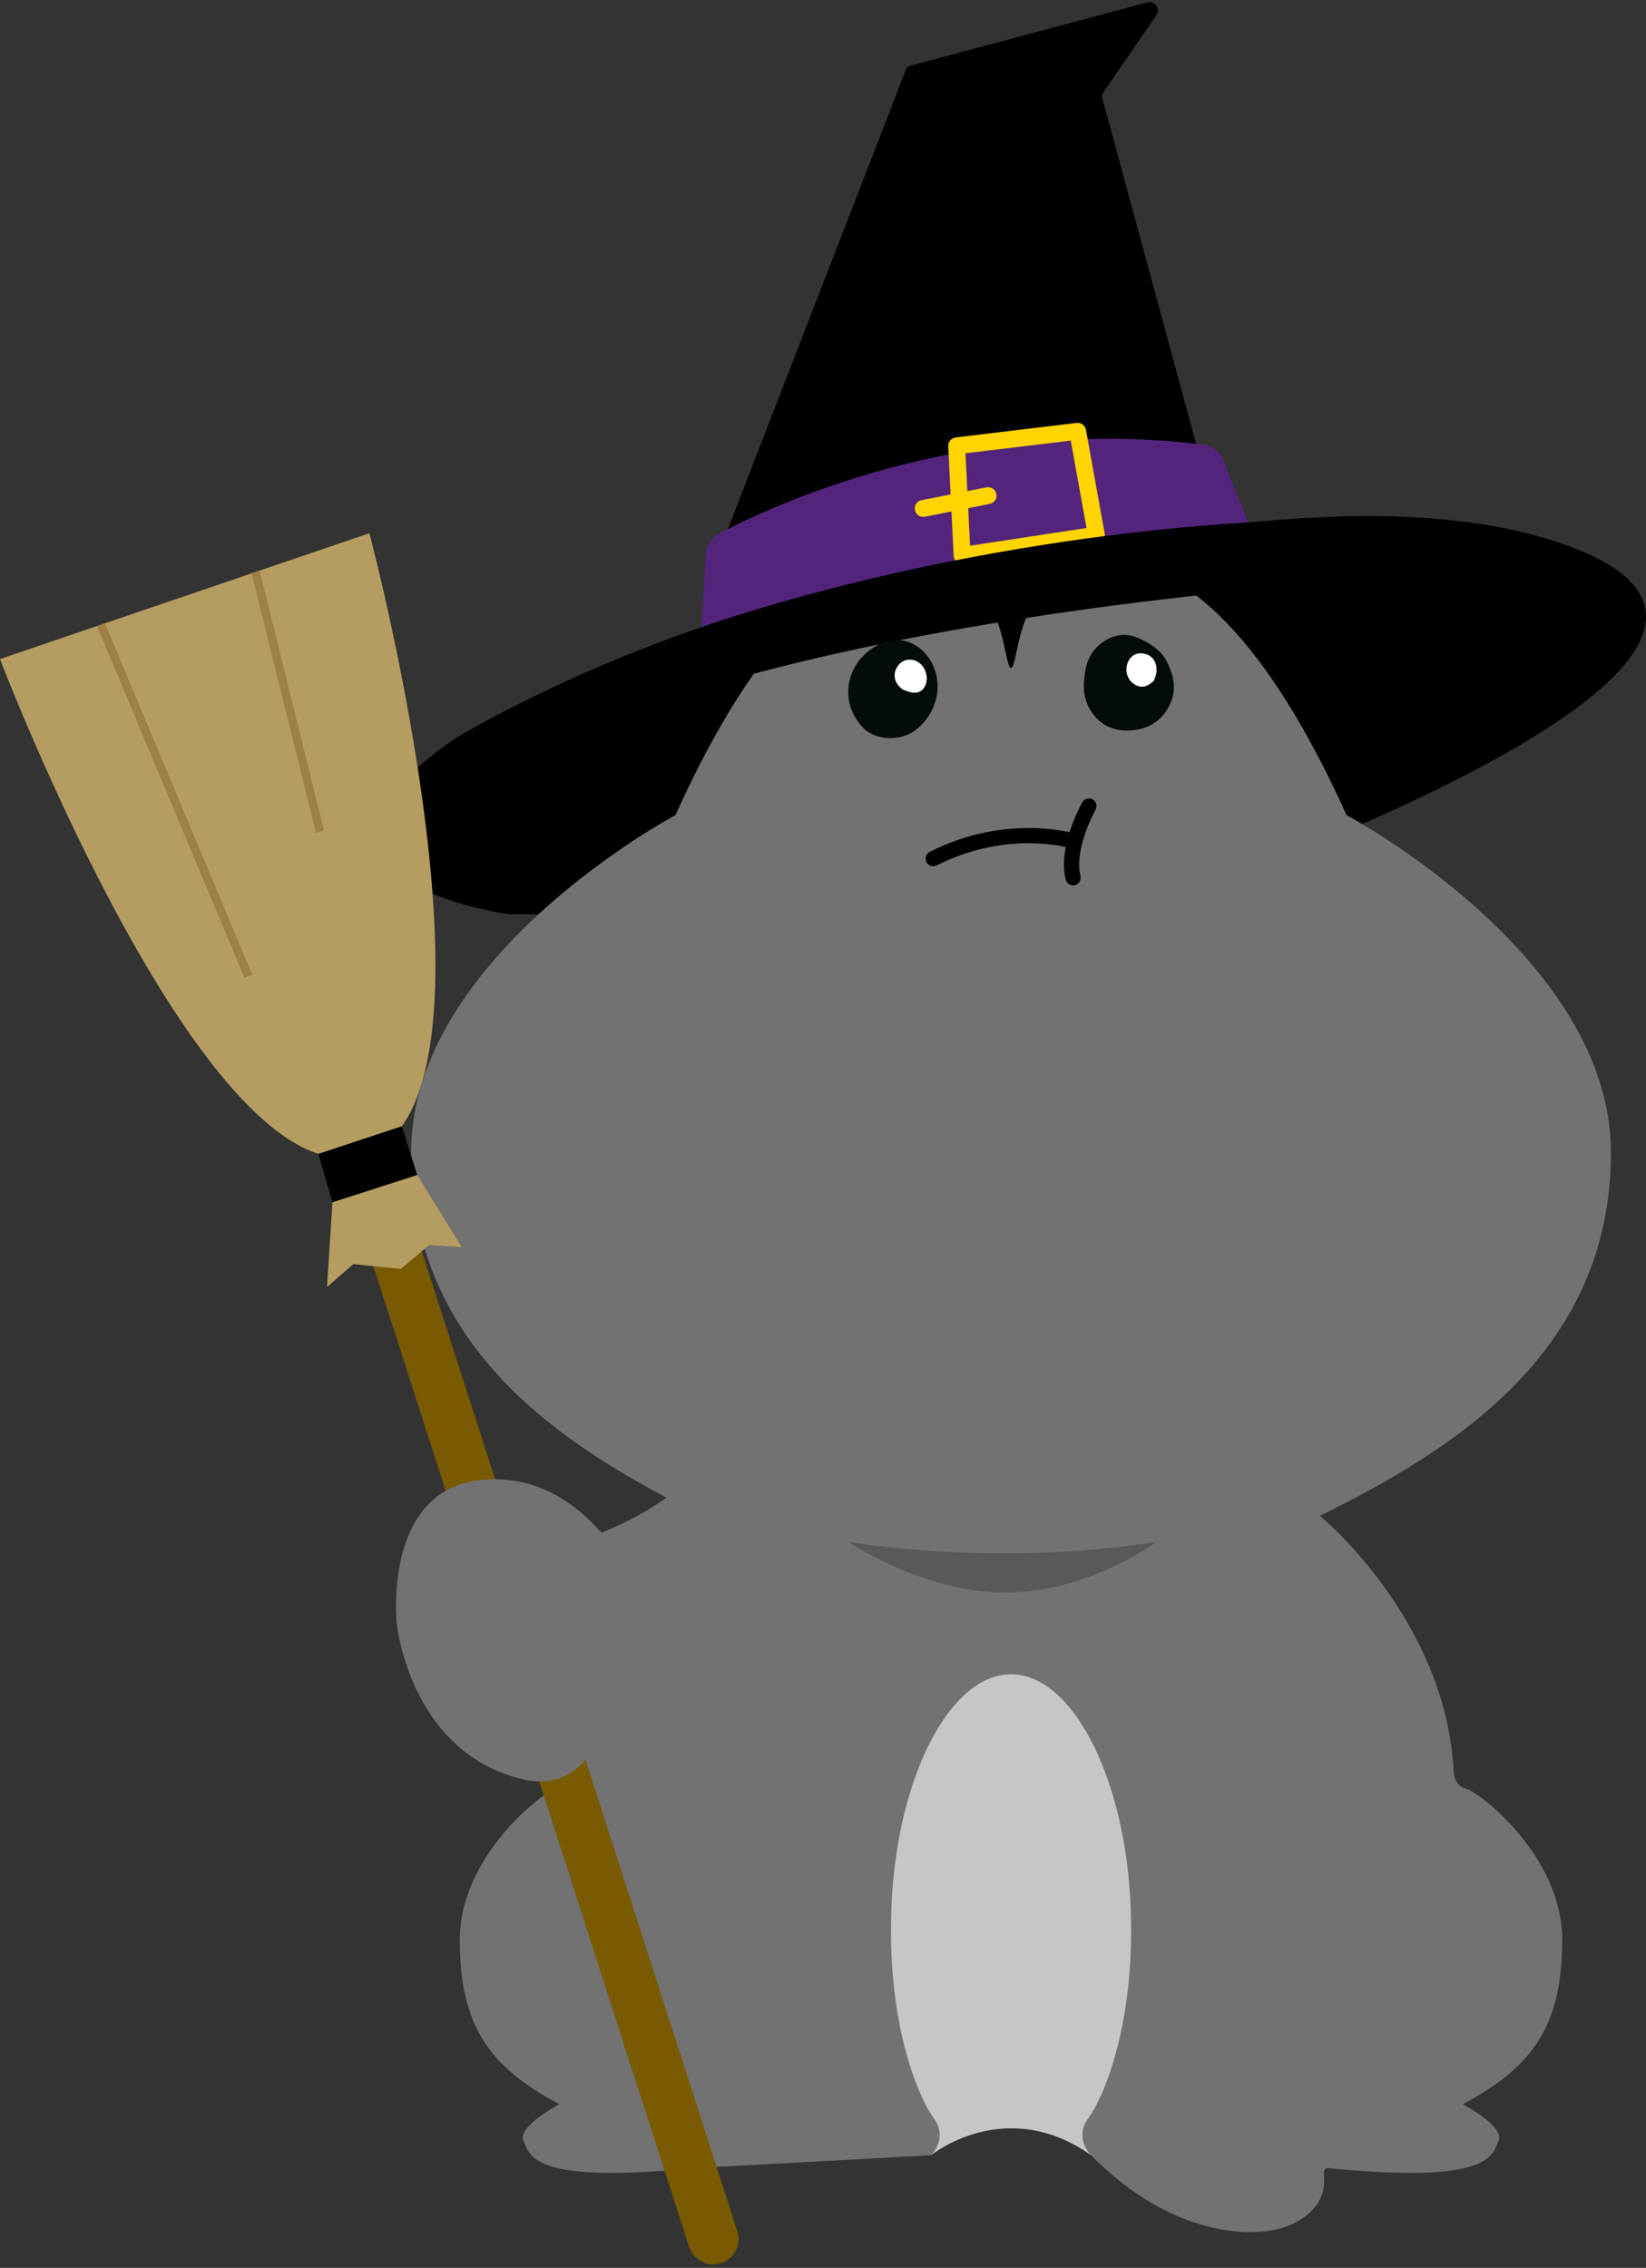 <svg width="299" height="412" viewBox="0 0 299 412" fill="none" xmlns="http://www.w3.org/2000/svg">
<rect x="0" y="0" width="299" height="412" fill="#333333" stroke="none"/>
<path d="M82.779 134.1C82.779 134.1 218.767 77.609 282.461 98.334C346.159 119.059 205.33 166.075 205.33 166.075H92.381C92.381 166.075 45.369 159.755 82.776 134.1H82.779Z" fill="black"/>
<path d="M169.119 391.541C169.119 391.541 182.614 380.531 198.204 391.541L212.769 351.621L197.716 302.649L172.027 300.842L152.56 348.811L169.119 391.538V391.541Z" fill="#C6C6C6"/>
<path d="M169.119 391.541C169.119 391.541 172.327 388.476 169.591 384.765C166.855 381.053 160.774 367.184 162.014 344.851C163.253 322.518 172.616 304.161 183.659 304.161C194.703 304.161 204.066 322.518 205.305 344.851C206.544 367.184 200.464 381.053 197.728 384.765C194.991 388.476 198.2 391.541 198.2 391.541C213.164 406.769 228.929 407.088 235.12 403.864C241.31 400.64 240.525 396.238 240.488 394.9C240.451 393.563 241.507 393.897 241.507 393.897C271.003 396.821 271.073 391.471 272.224 388.878C273.377 386.286 265.699 382.267 265.699 382.267C278.736 375.377 283.78 367.678 283.78 352.394C283.78 337.111 268.644 325.506 266.321 324.954C263.999 324.402 264.057 321.711 264.057 321.711C262.582 294.047 239.764 275.365 239.764 275.365C264.784 263.06 292.627 245.166 292.627 209.372C292.627 173.579 244.605 148.08 244.605 148.08C232.288 120.775 217.53 102.243 201.719 102.243C185.908 102.243 185.35 116.765 184.104 120.68C183.889 121.351 183.653 121.336 183.653 121.336C183.653 121.336 183.417 121.351 183.202 120.68C181.957 116.765 181.395 102.243 165.588 102.243C149.78 102.243 135.018 120.775 122.701 148.08C122.701 148.08 74.68 173.579 74.68 209.372C74.68 245.166 102.522 263.057 127.542 275.365C127.542 275.365 104.725 294.047 103.249 321.711C103.249 321.711 103.307 324.399 100.985 324.954C98.663 325.506 83.527 337.111 83.527 352.394C83.527 367.678 88.57 375.381 101.608 382.267C101.608 382.267 93.933 386.286 95.083 388.878C96.236 391.471 96.304 396.821 125.8 393.897" fill="#727272"/>
<path fill-rule="evenodd" clip-rule="evenodd" d="M187.47 153.191C182.949 153.112 176.768 153.868 170.144 157.221C169.464 157.565 168.633 157.293 168.289 156.612C167.944 155.932 168.217 155.102 168.897 154.757C176.001 151.161 182.646 150.345 187.519 150.431C189.954 150.474 191.951 150.742 193.347 151.002C194.046 151.132 194.596 151.26 194.976 151.357C195.166 151.406 195.314 151.447 195.418 151.477C195.47 151.492 195.51 151.504 195.539 151.513C195.554 151.517 195.566 151.521 195.574 151.524L195.585 151.527L195.589 151.528L195.591 151.529C195.591 151.529 195.592 151.529 195.172 152.844L195.592 151.529C196.318 151.761 196.719 152.538 196.488 153.264C196.256 153.99 195.481 154.391 194.755 154.16C194.754 154.16 194.754 154.16 194.753 154.16L194.736 154.155C194.72 154.149 194.691 154.141 194.653 154.13C194.575 154.107 194.453 154.074 194.291 154.032C193.965 153.948 193.476 153.834 192.842 153.716C191.574 153.48 189.731 153.231 187.47 153.191Z" fill="black"/>
<path fill-rule="evenodd" clip-rule="evenodd" d="M199.004 147.108C199.004 147.108 199.004 147.109 199.004 147.109L199.003 147.11L198.996 147.122C198.99 147.133 198.98 147.152 198.966 147.177C198.939 147.227 198.897 147.305 198.844 147.406C198.737 147.609 198.584 147.91 198.404 148.289C198.042 149.049 197.574 150.116 197.149 151.342C196.277 153.858 195.677 156.791 196.268 159.123C196.456 159.862 196.009 160.613 195.269 160.8C194.53 160.987 193.779 160.54 193.592 159.801C192.794 156.651 193.629 153.067 194.54 150.438C195.007 149.092 195.517 147.929 195.911 147.102C196.108 146.688 196.277 146.356 196.398 146.125C196.459 146.009 196.508 145.919 196.542 145.856C196.559 145.824 196.573 145.8 196.582 145.782L196.594 145.762L196.597 145.755L196.599 145.752C196.599 145.752 196.599 145.752 197.802 146.43L196.599 145.752C196.974 145.088 197.816 144.853 198.48 145.228C199.144 145.603 199.378 146.444 199.004 147.108C199.004 147.108 199.004 147.108 199.004 147.108L199.004 147.108Z" fill="black"/>
<path d="M131.395 98.252L164.508 12.802C164.683 12.354 165.06 12.014 165.523 11.891L208.431 0.442C209.784 0.08 210.851 1.599 210.06 2.749L200.473 16.686C200.222 17.051 200.145 17.508 200.262 17.934L218.263 84.319C218.496 85.178 217.938 86.052 217.057 86.199L133.052 100.283C131.901 100.476 130.978 99.341 131.398 98.252H131.395Z" fill="black"/>
<path d="M127.333 116.177L128.226 100.587C128.312 99.065 129.189 97.703 130.533 96.988C139.457 92.233 174.941 75.297 218.643 80.788C220.211 80.984 221.548 82.018 222.14 83.484L227.819 97.553C228.849 100.105 227.285 102.961 224.579 103.467L132.49 120.717C129.708 121.238 127.174 119.008 127.337 116.183L127.333 116.177Z" fill="#53247C"/>
<path fill-rule="evenodd" clip-rule="evenodd" d="M195.575 76.827C196.381 76.73 197.123 77.278 197.267 78.077L200.669 96.925C200.743 97.332 200.649 97.752 200.408 98.089C200.167 98.426 199.8 98.651 199.391 98.714L174.997 102.432C174.568 102.497 174.131 102.378 173.795 102.103C173.459 101.829 173.255 101.425 173.234 100.991L172.249 81.07C172.209 80.265 172.798 79.567 173.598 79.471L195.575 76.827ZM175.383 82.346L176.214 99.143L197.37 95.919L194.505 80.045L175.383 82.346Z" fill="#FFD400"/>
<path fill-rule="evenodd" clip-rule="evenodd" d="M180.989 89.738C181.154 90.569 180.614 91.376 179.783 91.541L168 93.879C167.169 94.044 166.361 93.504 166.197 92.673C166.032 91.842 166.572 91.035 167.403 90.87L179.186 88.532C180.017 88.368 180.824 88.907 180.989 89.738Z" fill="#FFD400"/>
<path d="M82.778 134.1C82.778 134.1 103.697 121.244 134.386 111.645C171.128 100.15 221.849 91.788 267.048 94.929L281.132 103.562C281.132 103.562 154.875 106.43 93.383 138.404L82.778 134.1Z" fill="black"/>
<path fill-rule="evenodd" clip-rule="evenodd" d="M56.572 180.07C58.992 179.291 61.584 180.621 62.363 183.04L133.932 405.343C134.711 407.762 133.381 410.354 130.962 411.133C128.543 411.912 125.95 410.582 125.172 408.163L53.602 185.86C52.824 183.441 54.153 180.849 56.572 180.07Z" fill="#7A5A00"/>
<path d="M0 119.728L67.1 96.867C67.1 96.867 94.663 200.558 66.222 209.777C37.782 218.995 0 119.728 0 119.728Z" fill="#B59D61"/>
<path d="M57.829 209.617L72.993 204.599L75.793 213.47L60.391 218.428L57.829 209.617Z" fill="black"/>
<path d="M60.392 218.428L59.398 233.809L64.195 229.643L72.816 230.527L77.969 226.177L83.871 226.56L75.794 213.471L60.392 218.428Z" fill="#B59D61"/>
<path fill-rule="evenodd" clip-rule="evenodd" d="M44.407 177.657L17.632 113.776L19.047 113.183L45.821 177.065L44.407 177.657Z" fill="#9E8044"/>
<path fill-rule="evenodd" clip-rule="evenodd" d="M57.392 151.298L45.688 104.092L47.177 103.723L58.88 150.929L57.392 151.298Z" fill="#9E8044"/>
<path d="M113.83 285.157C113.83 285.157 105.094 267.021 87.32 268.867C69.545 270.714 72.049 294.783 72.049 294.783C72.049 294.783 74.273 318.325 94.974 323.248C115.674 328.172 113.83 285.157 113.83 285.157Z" fill="#727272"/>
<path d="M88.347 282.623C88.347 282.623 109.695 283.515 127.328 267.02C144.958 250.528 136.491 305.17 136.491 305.17L111.081 314.717L88.347 282.623Z" fill="#727272"/>
<path d="M157.257 132.669C151.836 127.663 153.71 119.623 160.202 116.831C164.193 115.116 168.067 117.481 169.595 121.132C171.297 125.209 169.883 129.792 166.408 132.565C164.248 134.289 160.189 134.854 157.257 132.666V132.669Z" fill="#040C06"/>
<path d="M163.971 125.25C162.346 124.078 162.057 122.311 163.183 120.866C164.128 119.657 165.812 119.492 167.064 120.479C168.441 121.568 168.775 123.857 167.742 125.096C166.959 126.035 165.797 126.093 163.971 125.247V125.25Z" fill="#FEFFFE"/>
<path d="M211.724 119.746C213.132 122.378 213.856 125.025 212.577 127.841C211.196 130.881 208.705 132.455 205.469 132.691C202.085 132.94 199.401 131.556 197.79 128.507C196.686 126.415 196.735 124.157 197.149 121.847C197.563 119.534 198.631 117.727 200.6 116.473C202.555 115.227 204.637 114.948 206.782 115.914C208.699 116.779 210.515 117.813 211.724 119.746Z" fill="#040C06"/>
<path d="M209.591 123.672C208.268 124.939 207.09 125.077 205.851 124.172C204.691 123.322 204.287 121.644 204.906 120.258C205.486 118.963 206.603 118.438 208.029 118.791C209.934 119.261 210.673 121.476 209.591 123.672Z" fill="#FEFFFE"/>
<path d="M154.081 280.094C154.081 280.094 180.414 284.819 210.094 280.094C210.094 280.094 197.74 289.319 182.666 289.319C167.591 289.319 154.081 280.094 154.081 280.094Z" fill="#595959"/>
</svg>
